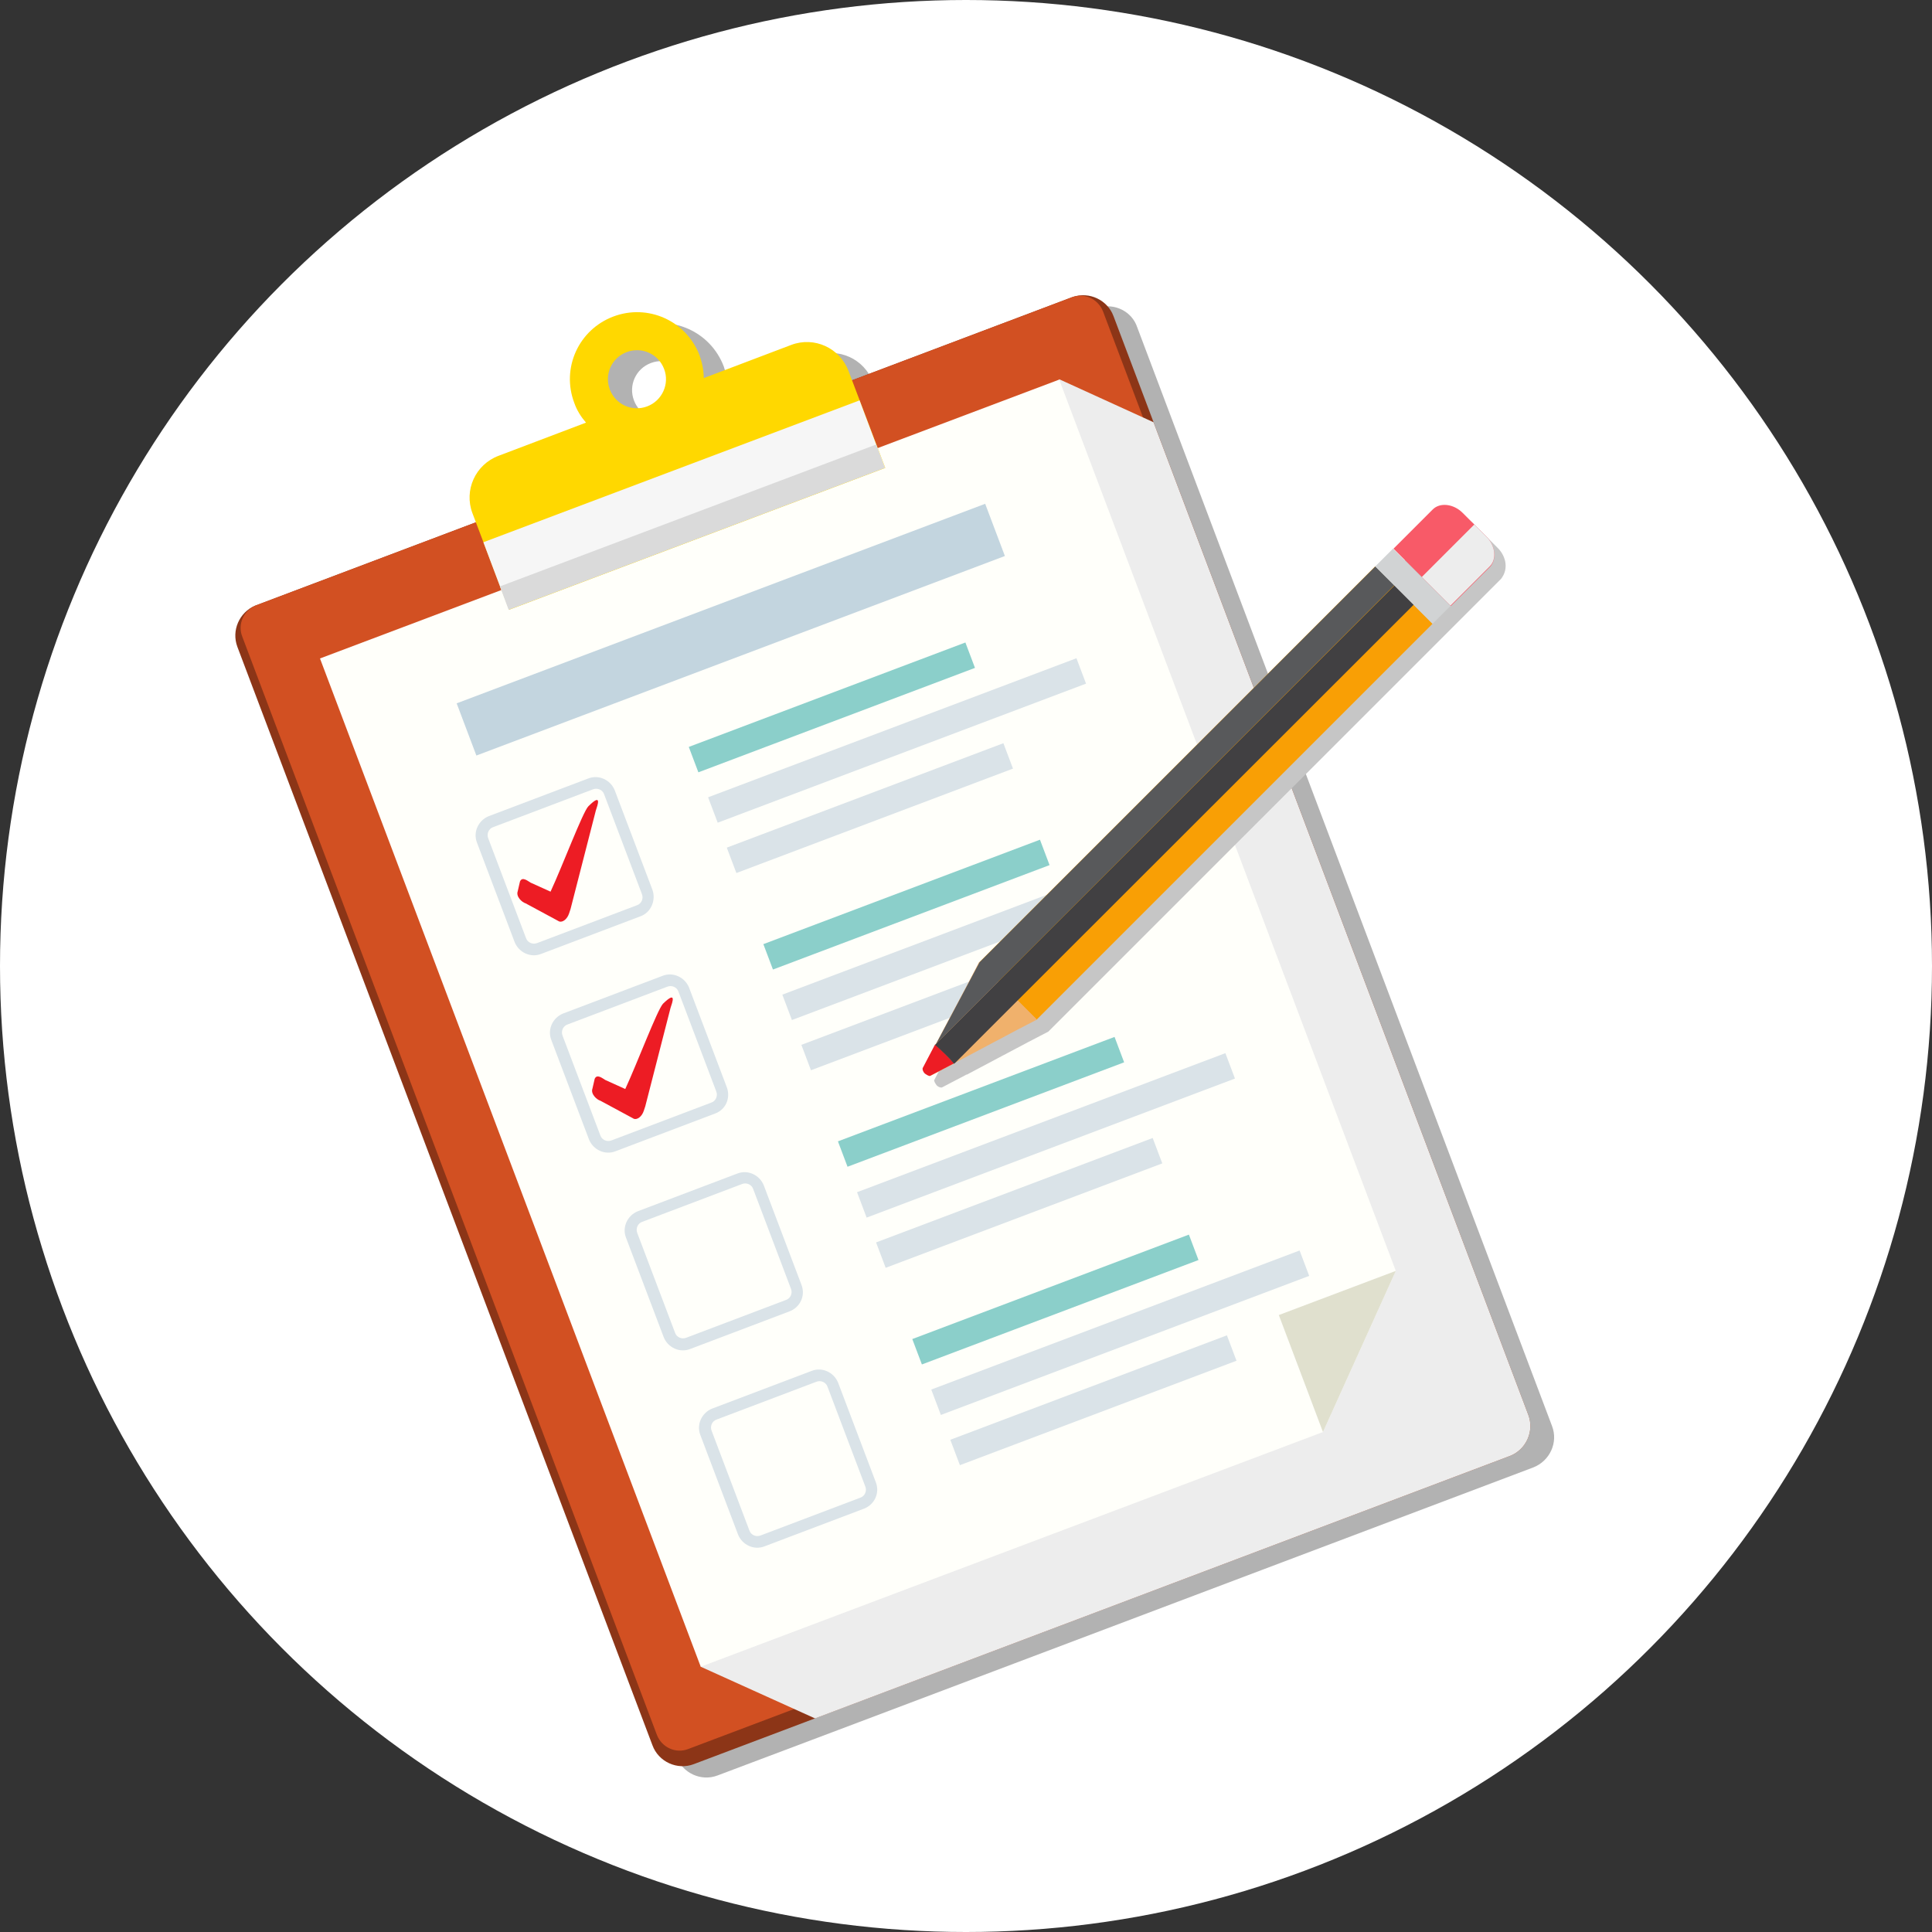 <?xml version="1.0" encoding="utf-8"?>
<!-- Generator: Adobe Illustrator 24.1.2, SVG Export Plug-In . SVG Version: 6.00 Build 0)  -->
<svg version="1.1" id="Layer_1" xmlns="http://www.w3.org/2000/svg" xmlns:xlink="http://www.w3.org/1999/xlink" x="0px" y="0px"
	 width="512px" height="512px" viewBox="0 0 512 512" enable-background="new 0 0 512 512" xml:space="preserve">
<rect x="0" y="0" width="512" height="512" fill="#333333" stroke="none"/>
<g>
	<circle fill="#FFFFFF" cx="256" cy="256" r="256"/>
</g>
<g>
	<path fill="#B2B2B2" d="M291.2,81.5c-0.1,0-0.1,0-0.2,0c-0.1,0-0.1,0-0.2,0.1c-0.1,0-0.2,0.1-0.3,0.1c0,0,0,0-0.1,0l-58.2,22
		l-0.9-2.5c-2.3-6.1-9.1-9.2-15.2-6.9l-23.2,8.8c0-2-0.4-4-1.1-6c-3.5-9.2-13.7-13.8-22.9-10.3c-9.2,3.5-13.8,13.7-10.3,22.9
		c0.7,2,1.8,3.7,3.1,5.2l-23.2,8.8c-6.1,2.3-9.2,9.1-6.9,15.2l0.9,2.5l-58.2,22c0,0,0,0,0,0c-0.1,0-0.2,0.1-0.3,0.1
		c-0.1,0-0.1,0.1-0.2,0.1c-0.1,0-0.1,0.1-0.2,0.1c-4,1.9-5.9,6.6-4.3,10.7l109.9,291.1c1.7,4.4,6.6,6.7,11,5l32.1-12.1l184-69.5
		c4.4-1.7,6.7-6.6,5-11l-99.3-263l-10.6-28.1C300,82.5,295.4,80.3,291.2,81.5z M172.5,96.2c4-1.5,8.4,0.5,9.9,4.5
		c1.5,4-0.5,8.4-4.5,9.9c-4,1.5-8.4-0.5-9.9-4.5C166.5,102.1,168.5,97.7,172.5,96.2z"/>
	<g>
		<path fill="#8C3517" d="M295.1,83.8L405,374.9c1.7,4.4-0.6,9.4-5,11l-216.1,81.6c-4.4,1.7-9.4-0.6-11-5L62.9,171.4
			c-1.6-4.3,0.5-9.1,4.7-10.9c0.1,0,0.2-0.1,0.3-0.1l216.1-81.6c0.1,0,0.2-0.1,0.3-0.1C288.7,77.2,293.5,79.5,295.1,83.8z"/>
		<path fill="#D25022" d="M398.5,381.9l-216.1,81.6c-3.3,1.3-7-0.4-8.3-3.7L64.2,168.7c-1.3-3.3,0.4-7,3.7-8.3l216.1-81.6
			c3.3-1.3,7,0.4,8.3,3.7l109.9,291.1C403.5,376.9,401.8,380.7,398.5,381.9z"/>
		<path fill="#EDEDED" d="M305.7,111.9l99.3,263c1.7,4.4-0.6,9.4-5,11l-184,69.5l-30.3-13.7l95-341.2L305.7,111.9z"/>
		<g>
			<polygon fill="#FFFFFA" points="280.7,100.6 84.8,174.5 185.7,441.7 350.6,379.5 369.9,336.8 			"/>
			<polygon fill="#E0E0CE" points="350.6,379.5 369.9,336.8 338.9,348.5 			"/>
		</g>
		<g>
			<path fill="#FFD800" d="M209.7,91.4l-23.2,8.8c0-2-0.4-4-1.1-6c-3.5-9.2-13.7-13.8-22.9-10.3c-9.2,3.5-13.8,13.7-10.3,22.9
				c0.7,2,1.8,3.7,3.1,5.2l-23.2,8.8c-6.1,2.3-9.2,9.1-6.9,15.2l9.7,25.6l99.7-37.6l-9.7-25.6C222.6,92.2,215.8,89.1,209.7,91.4z
				 M171.5,107.7c-4,1.5-8.4-0.5-9.9-4.5c-1.5-4,0.5-8.4,4.5-9.9c4-1.5,8.4,0.5,9.9,4.5C177.5,101.7,175.5,106.2,171.5,107.7z"/>
			<path fill="#F6F6F6" d="M128.1,143.7l6.7,17.8l99.7-37.6l-6.7-17.8L128.1,143.7z"/>
			<path fill="#DADADA" d="M132.5,155.4l2.3,6.2l99.7-37.6l-2.3-6.2L132.5,155.4z"/>
		</g>
		
			<rect x="118.9" y="159.5" transform="matrix(0.935 -0.353 0.353 0.935 -46.455 79.228)" fill="#C3D5DF" width="149.8" height="14.8"/>
		<g>
			<g>
				
					<rect x="185.7" y="192.7" transform="matrix(0.935 -0.353 0.353 0.935 -53.998 96.668)" fill="#DAE3E8" width="104.4" height="7.2"/>
				
					<rect x="191.5" y="210.6" transform="matrix(0.935 -0.353 0.353 0.935 -60.787 95.32)" fill="#DAE3E8" width="78.4" height="7.2"/>
				
					<rect x="181.4" y="183.9" transform="matrix(0.935 -0.353 0.353 0.935 -51.991 90.029)" fill="#8BCFCA" width="78.4" height="7.2"/>
			</g>
			<g>
				<path fill="#ED1C24" d="M155.9,213.7c-1.5,1.6-6.8,15.7-10,22.6l-5.3-2.4c-0.7-0.4-2.2-1.7-2.8-0.3l-0.6,2.6
					c-0.5,1.4,1.1,2.9,2.1,3.2l8.9,4.8c0.9,0.3,2.1-0.6,2.6-2.1l0.4-1.2l0,0l6.7-26.1C158.4,213.3,159.6,210,155.9,213.7z"/>
				<g>
					<path fill="#DAE3E8" d="M169.8,242.8l-26.4,10c-2.8,1.1-5.9-0.4-7-3.1l-10-26.4c-1.1-2.8,0.4-5.9,3.1-7l26.4-10
						c2.8-1.1,5.9,0.4,7,3.1l10,26.4C173.9,238.6,172.5,241.8,169.8,242.8z M130.7,219.2c-1.2,0.4-1.8,1.8-1.3,3l10,26.4
						c0.4,1.2,1.8,1.8,3,1.3l26.4-10c1.2-0.4,1.8-1.8,1.3-3l-10-26.4c-0.4-1.2-1.8-1.8-3-1.3L130.7,219.2z"/>
				</g>
			</g>
			<g>
				
					<rect x="205.4" y="245" transform="matrix(0.935 -0.353 0.353 0.935 -71.209 107.021)" fill="#DAE3E8" width="104.4" height="7.2"/>
				
					<rect x="211.3" y="262.9" transform="matrix(0.935 -0.353 0.353 0.935 -77.998 105.673)" fill="#DAE3E8" width="78.4" height="7.2"/>
				
					<rect x="201.2" y="236.2" transform="matrix(0.935 -0.353 0.353 0.935 -69.202 100.382)" fill="#8BCFCA" width="78.4" height="7.2"/>
			</g>
			<g>
				<path fill="#ED1C24" d="M175.7,266c-1.5,1.6-6.8,15.7-10,22.6l-5.3-2.4c-0.7-0.4-2.2-1.7-2.8-0.3l-0.6,2.6
					c-0.5,1.4,1.1,2.9,2.1,3.2l8.9,4.8c0.9,0.3,2.1-0.6,2.6-2.1l0.4-1.2l0,0l6.7-26.1C178.2,265.6,179.4,262.4,175.7,266z"/>
				<g>
					<path fill="#DAE3E8" d="M189.5,295.1l-26.4,10c-2.8,1.1-5.9-0.4-7-3.1l-10-26.4c-1.1-2.8,0.4-5.9,3.1-7l26.4-10
						c2.8-1.1,5.9,0.4,7,3.1l10,26.4C193.7,291,192.3,294.1,189.5,295.1z M150.4,271.5c-1.2,0.4-1.8,1.8-1.3,3l10,26.4
						c0.4,1.2,1.8,1.8,3,1.3l26.4-10c1.2-0.4,1.8-1.8,1.3-3l-10-26.4c-0.4-1.2-1.8-1.8-3-1.3L150.4,271.5z"/>
				</g>
			</g>
			<g>
				
					<rect x="225.2" y="297.4" transform="matrix(0.935 -0.353 0.353 0.935 -88.42 117.374)" fill="#DAE3E8" width="104.4" height="7.2"/>
				
					<rect x="231.1" y="315.3" transform="matrix(0.935 -0.353 0.353 0.935 -95.209 116.026)" fill="#DAE3E8" width="78.4" height="7.2"/>
				
					<rect x="221" y="288.5" transform="matrix(0.935 -0.353 0.353 0.935 -86.413 110.734)" fill="#8BCFCA" width="78.4" height="7.2"/>
			</g>
			<g>
				<g>
					<path fill="#DAE3E8" d="M209.3,347.5l-26.4,10c-2.8,1.1-5.9-0.4-7-3.1l-10-26.4c-1.1-2.8,0.4-5.9,3.1-7l26.4-10
						c2.8-1.1,5.9,0.4,7,3.1l10,26.4C213.5,343.3,212.1,346.4,209.3,347.5z M170.2,323.8c-1.2,0.4-1.8,1.8-1.3,3l10,26.4
						c0.4,1.2,1.8,1.8,3,1.3l26.4-10c1.2-0.4,1.8-1.8,1.3-3l-10-26.4c-0.4-1.2-1.8-1.8-3-1.3L170.2,323.8z"/>
				</g>
			</g>
			<g>
				
					<rect x="244.9" y="349.7" transform="matrix(0.935 -0.353 0.353 0.935 -105.63 127.727)" fill="#DAE3E8" width="104.4" height="7.2"/>
				
					<rect x="250.8" y="367.6" transform="matrix(0.935 -0.353 0.353 0.935 -112.42 126.379)" fill="#DAE3E8" width="78.4" height="7.2"/>
				
					<rect x="240.7" y="340.9" transform="matrix(0.935 -0.353 0.353 0.935 -103.624 121.087)" fill="#8BCFCA" width="78.4" height="7.2"/>
			</g>
			<g>
				<g>
					<path fill="#DAE3E8" d="M229,399.8l-26.4,10c-2.8,1.1-5.9-0.4-7-3.1l-10-26.4c-1.1-2.8,0.4-5.9,3.1-7l26.4-10
						c2.8-1.1,5.9,0.4,7,3.1l10,26.4C233.2,395.6,231.8,398.7,229,399.8z M189.9,376.2c-1.2,0.4-1.8,1.8-1.3,3l10,26.4
						c0.4,1.2,1.8,1.8,3,1.3l26.4-10c1.2-0.4,1.8-1.8,1.3-3l-10-26.4c-0.4-1.2-1.8-1.8-3-1.3L189.9,376.2z"/>
				</g>
			</g>
		</g>
	</g>
</g>
<g>
	<path fill="#C6C6C6" d="M398.9,148.8c-0.3-1.3-0.9-2.5-2-3.6l-6.3-6.3c-2.4-2.4-6-2.8-7.9-0.9l-10.4,10.4l-4.7,4.7L262.6,258
		l-11.5,21.6l0,0l0,0l-0.2,0.3c0,0,0,0,0,0l-3.3,6.3c0,0.1-0.1,0.2,0,0.3c0.1,0.4,0.4,0.8,0.6,1.1c0.3,0.3,0.6,0.5,1.1,0.6
		c0.1,0,0.2,0,0.3,0l6.3-3.3l0.1-0.1l0.1,0l0.1,0l0,0l0,0l16.4-8.7l0,0l5.2-2.7l0,0l104.9-104.9l4.7-4.7l0,0l0,0l10.4-10.4
		C398.9,152,399.2,150.4,398.9,148.8z"/>
	<g>
		
			<rect x="245.4" y="199.4" transform="matrix(0.707 -0.707 0.707 0.707 -54.962 287.548)" fill-rule="evenodd" clip-rule="evenodd" fill="#F99F05" width="148.4" height="21.5"/>
		<path fill-rule="evenodd" clip-rule="evenodd" fill="#F0B16C" d="M274.8,270.2l-5.2,2.7l0,0l-16.4,8.7l0,0l0,0l-0.2,0.1l-0.1,0.1
			l-6.3,3.3c-0.1,0-0.2,0.1-0.3,0c-0.4-0.1-0.8-0.4-1.1-0.6c-0.3-0.3-0.5-0.6-0.6-1.1c0-0.1,0-0.2,0-0.3l3.3-6.3l0.2-0.3l0,0
			l8.7-16.4l0,0l2.7-5.2L274.8,270.2z"/>
		<path fill-rule="evenodd" clip-rule="evenodd" fill="#ED1C24" d="M252.8,281.8l-6.3,3.3c-0.1,0-0.2,0.1-0.3,0
			c-0.4-0.1-0.8-0.4-1.1-0.6c-0.3-0.3-0.5-0.6-0.6-1.1c0-0.1,0-0.2,0-0.3l3.3-6.3c0.2,0.2,0.5,0.4,0.7,0.6c0.6,0.6,1.3,1.1,1.9,1.8
			c0.6,0.6,1.2,1.3,1.8,1.9C252.5,281.4,252.6,281.6,252.8,281.8z"/>
		<polygon fill="#58595B" points="364.5,150.1 259.6,255 248.1,276.6 369.5,155.1 		"/>
		<path fill="#414042" d="M248.1,276.6l121.5-121.5l5.1,5.1L253.1,281.7l-0.3,0.2c-0.7-0.9-1.5-1.7-2.4-2.6s-1.7-1.6-2.6-2.4
			L248.1,276.6z"/>
		
			<rect x="371.1" y="144.6" transform="matrix(0.707 -0.707 0.707 0.707 -0.152 310.252)" fill="#D1D3D4" width="6.7" height="21.5"/>
		<path fill="#F85A68" d="M393.9,142.2l-6.3-6.3c-2.4-2.4-6-2.8-7.9-0.9l-10.4,10.4l15.2,15.2l10.4-10.4
			C396.7,148.2,396.3,144.6,393.9,142.2z"/>
		<path fill="#EDEDED" d="M394.8,150.1l-10.4,10.4l-7.6-7.6l13.9-13.9l3.2,3.2C396.3,144.6,396.7,148.2,394.8,150.1z"/>
	</g>
</g>
</svg>
